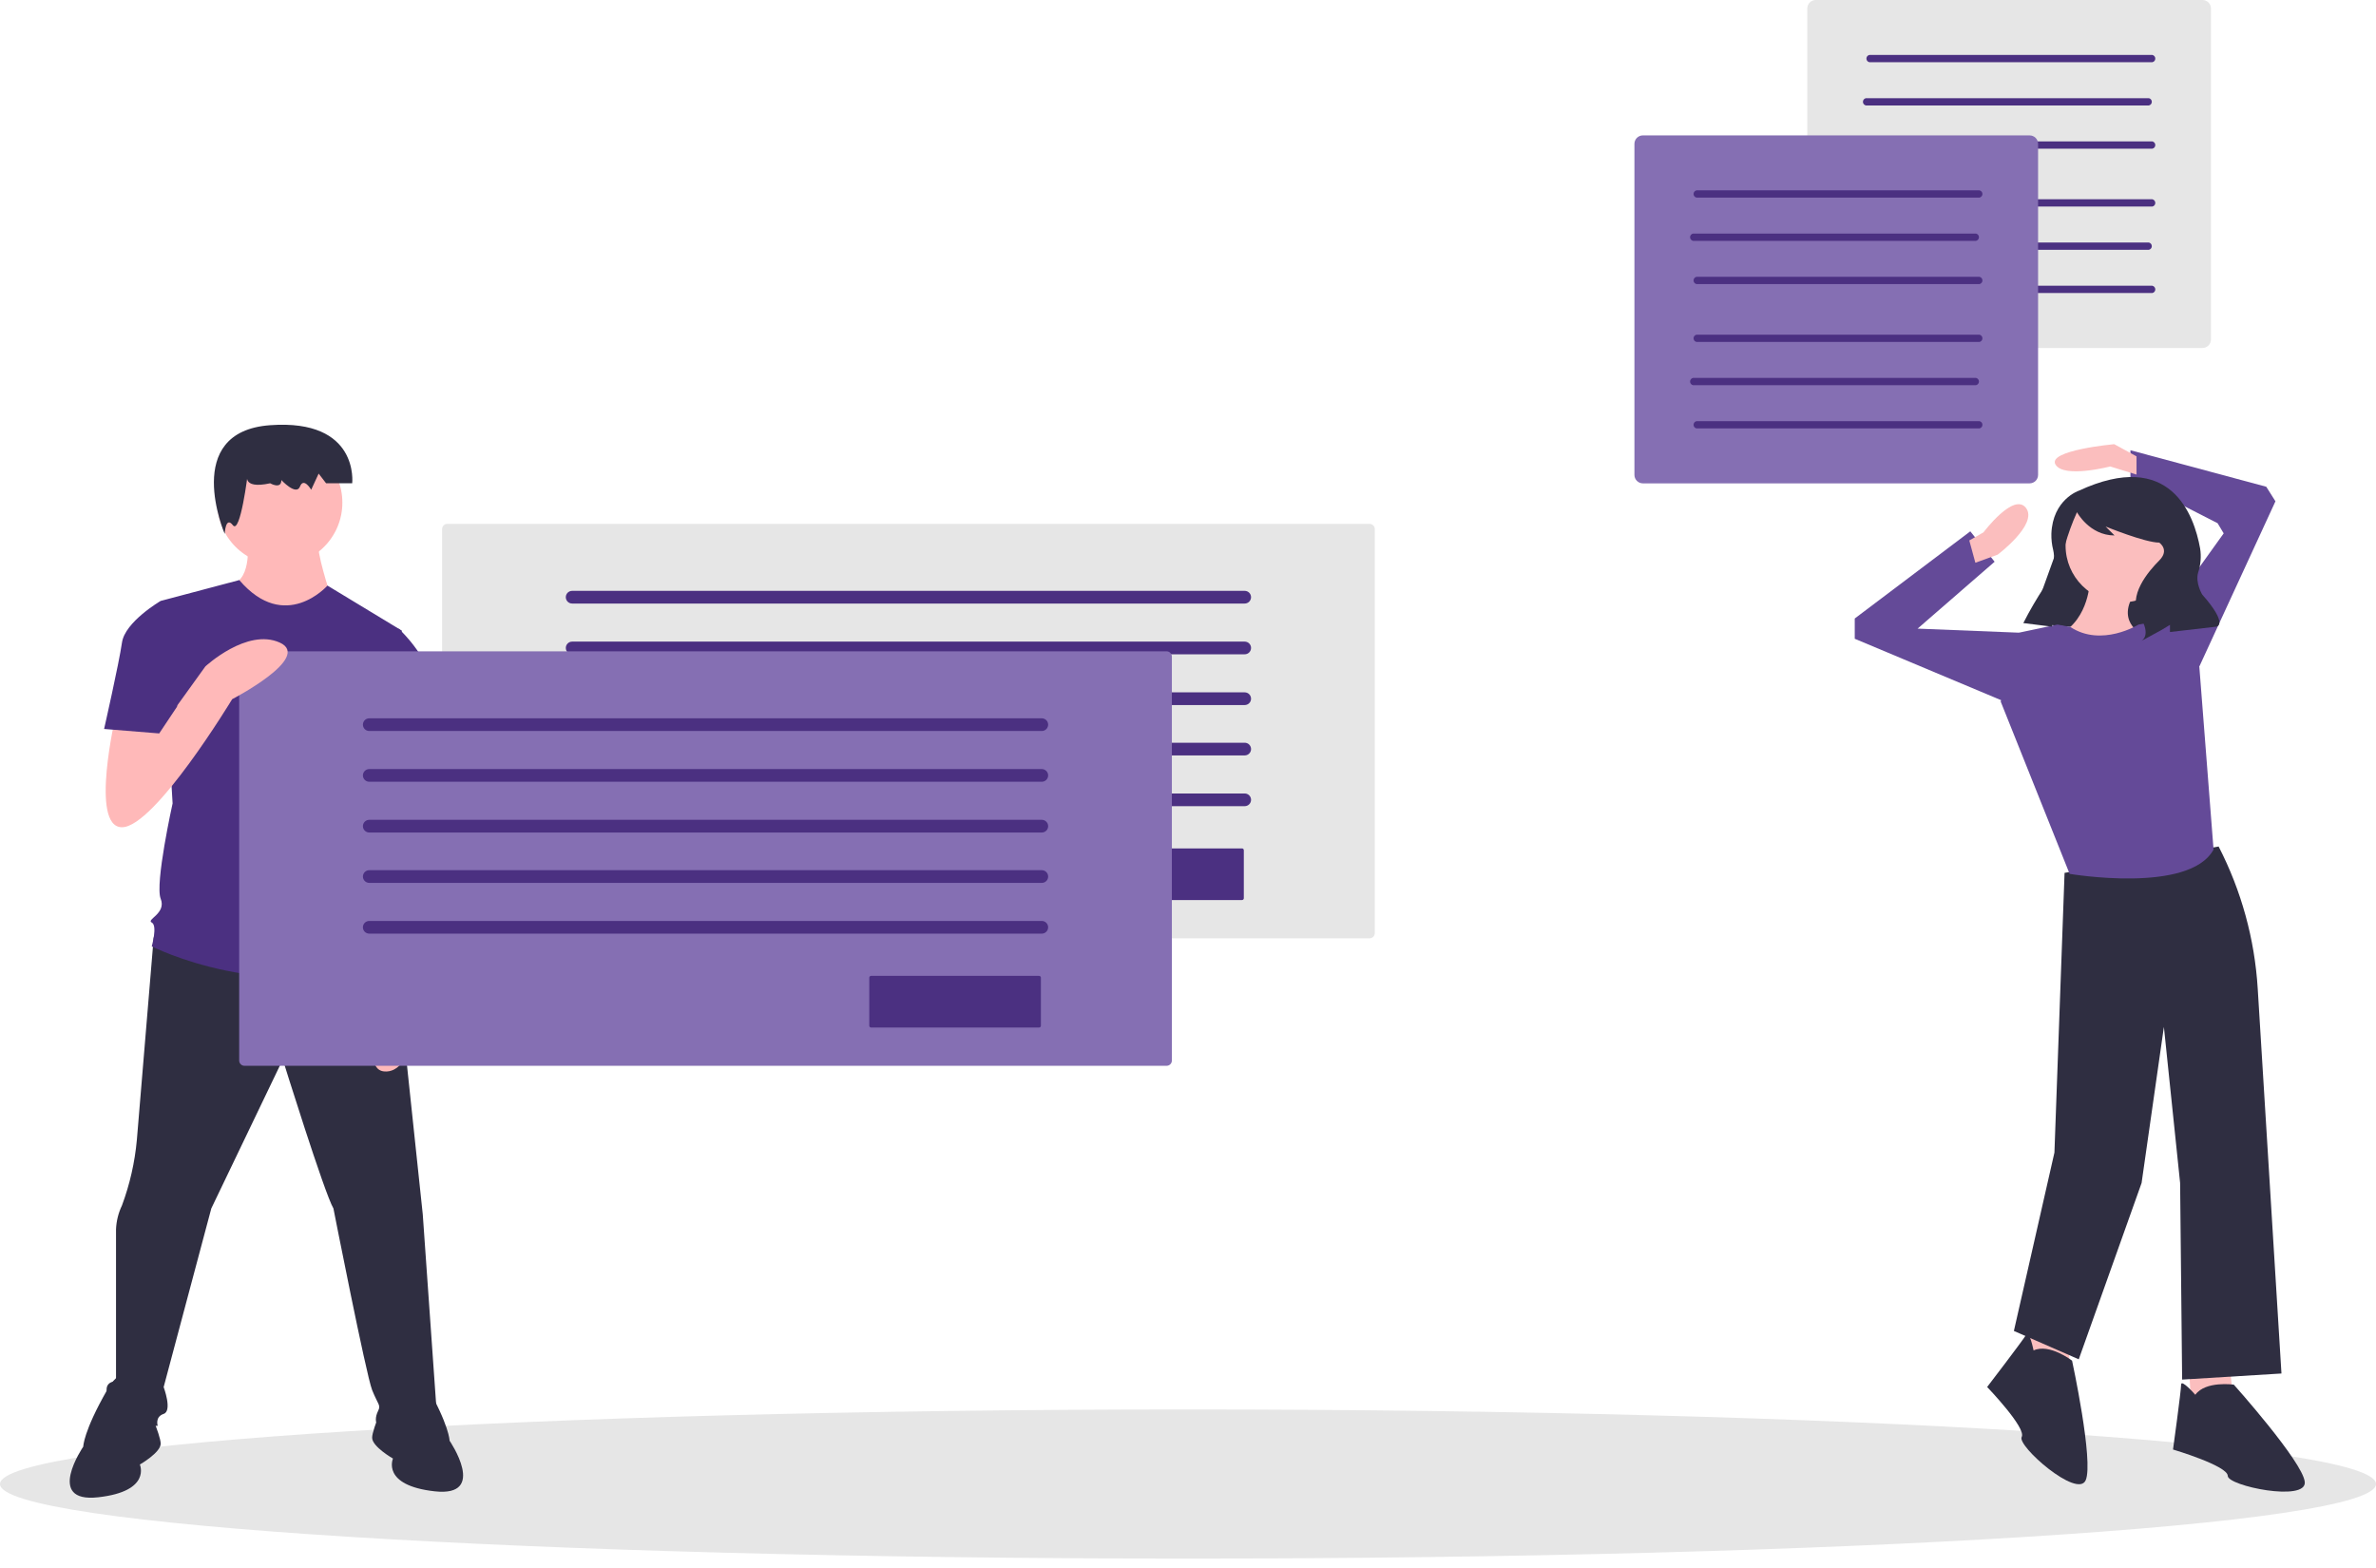 <svg width="250" height="165" viewBox="0 0 250 165" fill="none" xmlns="http://www.w3.org/2000/svg">
<g clip-path="url(#clip0)">
<path d="M125 164.009C194.036 164.009 250 160.496 250 156.163C250 151.83 194.036 148.317 125 148.317C55.964 148.317 0 151.83 0 156.163C0 160.496 55.964 164.009 125 164.009Z" fill="#E6E6E6"/>
<path d="M191.05 0C190.815 0 190.589 0.094 190.422 0.261C190.256 0.427 190.162 0.653 190.162 0.889V35.728C190.162 35.964 190.256 36.19 190.422 36.357C190.589 36.523 190.815 36.617 191.05 36.617H231.744C231.979 36.617 232.205 36.523 232.372 36.357C232.539 36.19 232.632 35.964 232.633 35.728V0.889C232.632 0.653 232.539 0.427 232.372 0.261C232.205 0.094 231.979 0 231.744 8.53272e-06L191.05 0Z" fill="#E6E6E6"/>
<path d="M196.694 20.97C196.606 20.988 196.526 21.036 196.469 21.106C196.412 21.176 196.381 21.263 196.381 21.353C196.381 21.443 196.412 21.531 196.469 21.6C196.526 21.67 196.606 21.718 196.694 21.736H226.466C226.554 21.718 226.634 21.67 226.691 21.6C226.748 21.531 226.779 21.443 226.779 21.353C226.779 21.263 226.748 21.176 226.691 21.106C226.634 21.036 226.554 20.988 226.466 20.97H196.694Z" fill="#4B3081"/>
<path d="M196.328 25.52C196.24 25.538 196.161 25.586 196.104 25.656C196.047 25.726 196.015 25.813 196.015 25.903C196.015 25.993 196.047 26.08 196.104 26.15C196.161 26.22 196.24 26.268 196.328 26.286H226.1C226.188 26.268 226.268 26.22 226.325 26.15C226.382 26.08 226.413 25.993 226.413 25.903C226.413 25.813 226.382 25.726 226.325 25.656C226.268 25.586 226.188 25.538 226.1 25.52H196.328Z" fill="#4B3081"/>
<path d="M196.694 30.07C196.606 30.088 196.526 30.136 196.469 30.206C196.412 30.276 196.381 30.363 196.381 30.453C196.381 30.543 196.412 30.631 196.469 30.7C196.526 30.77 196.606 30.818 196.694 30.836H226.466C226.554 30.818 226.634 30.77 226.691 30.7C226.748 30.631 226.779 30.543 226.779 30.453C226.779 30.363 226.748 30.276 226.691 30.206C226.634 30.136 226.554 30.088 226.466 30.07H196.694Z" fill="#4B3081"/>
<path d="M196.694 5.781C196.606 5.799 196.526 5.847 196.469 5.917C196.412 5.987 196.381 6.074 196.381 6.164C196.381 6.254 196.412 6.342 196.469 6.412C196.526 6.481 196.606 6.529 196.694 6.547H226.466C226.554 6.529 226.634 6.481 226.691 6.412C226.748 6.342 226.779 6.254 226.779 6.164C226.779 6.074 226.748 5.987 226.691 5.917C226.634 5.847 226.554 5.799 226.466 5.781H196.694Z" fill="#4B3081"/>
<path d="M196.328 10.331C196.24 10.349 196.16 10.397 196.103 10.467C196.046 10.537 196.015 10.624 196.015 10.714C196.015 10.804 196.046 10.892 196.103 10.961C196.16 11.031 196.24 11.079 196.328 11.097H226.1C226.188 11.079 226.268 11.031 226.325 10.961C226.382 10.892 226.413 10.804 226.413 10.714C226.413 10.624 226.382 10.537 226.325 10.467C226.268 10.397 226.188 10.349 226.1 10.331H196.328Z" fill="#4B3081"/>
<path d="M196.694 14.881C196.606 14.899 196.526 14.947 196.469 15.017C196.412 15.087 196.381 15.174 196.381 15.264C196.381 15.354 196.412 15.442 196.469 15.512C196.526 15.581 196.606 15.629 196.694 15.647H226.466C226.554 15.629 226.634 15.581 226.691 15.512C226.748 15.442 226.779 15.354 226.779 15.264C226.779 15.174 226.748 15.087 226.691 15.017C226.634 14.947 226.554 14.899 226.466 14.881H196.694Z" fill="#4B3081"/>
<path d="M172.861 14.247C172.626 14.247 172.4 14.341 172.233 14.507C172.067 14.674 171.973 14.9 171.973 15.135V49.975C171.973 50.211 172.067 50.437 172.233 50.603C172.4 50.77 172.626 50.864 172.861 50.864H213.555C213.79 50.864 214.016 50.77 214.183 50.603C214.35 50.437 214.443 50.211 214.444 49.975V15.135C214.443 14.9 214.35 14.674 214.183 14.507C214.016 14.341 213.79 14.247 213.555 14.247H172.861Z" fill="#856FB3"/>
<path d="M178.506 35.217C178.417 35.235 178.338 35.283 178.281 35.352C178.224 35.422 178.193 35.51 178.193 35.6C178.193 35.69 178.224 35.777 178.281 35.847C178.338 35.917 178.417 35.965 178.506 35.983H208.278C208.366 35.965 208.445 35.917 208.502 35.847C208.559 35.777 208.59 35.69 208.59 35.6C208.59 35.51 208.559 35.422 208.502 35.352C208.445 35.283 208.366 35.235 208.278 35.217H178.506Z" fill="#4B3081"/>
<path d="M178.139 39.767C178.051 39.785 177.972 39.833 177.915 39.903C177.858 39.973 177.827 40.06 177.827 40.15C177.827 40.24 177.858 40.327 177.915 40.397C177.972 40.467 178.051 40.515 178.139 40.533H207.911C208 40.515 208.079 40.467 208.136 40.397C208.193 40.327 208.224 40.24 208.224 40.15C208.224 40.06 208.193 39.973 208.136 39.903C208.079 39.833 208 39.785 207.911 39.767H178.139Z" fill="#4B3081"/>
<path d="M178.506 44.317C178.417 44.335 178.338 44.383 178.281 44.453C178.224 44.523 178.193 44.61 178.193 44.7C178.193 44.79 178.224 44.878 178.281 44.947C178.338 45.017 178.417 45.065 178.506 45.083H208.278C208.366 45.065 208.445 45.017 208.502 44.947C208.559 44.878 208.59 44.79 208.59 44.7C208.59 44.61 208.559 44.523 208.502 44.453C208.445 44.383 208.366 44.335 208.278 44.317H178.506Z" fill="#4B3081"/>
<path d="M178.505 20.028C178.417 20.046 178.338 20.094 178.281 20.164C178.224 20.233 178.193 20.321 178.193 20.411C178.193 20.501 178.224 20.588 178.281 20.658C178.338 20.728 178.417 20.776 178.505 20.794H208.277C208.366 20.776 208.445 20.728 208.502 20.658C208.559 20.588 208.59 20.501 208.59 20.411C208.59 20.321 208.559 20.233 208.502 20.164C208.445 20.094 208.366 20.046 208.277 20.028H178.505Z" fill="#4B3081"/>
<path d="M178.139 24.578C178.051 24.596 177.972 24.644 177.915 24.714C177.858 24.784 177.827 24.871 177.827 24.961C177.827 25.051 177.858 25.139 177.915 25.208C177.972 25.278 178.051 25.326 178.139 25.344H207.911C208 25.326 208.079 25.278 208.136 25.208C208.193 25.139 208.224 25.051 208.224 24.961C208.224 24.871 208.193 24.784 208.136 24.714C208.079 24.644 208 24.596 207.911 24.578H178.139Z" fill="#4B3081"/>
<path d="M178.505 29.128C178.417 29.146 178.338 29.194 178.281 29.264C178.224 29.334 178.193 29.421 178.193 29.511C178.193 29.601 178.224 29.688 178.281 29.758C178.338 29.828 178.417 29.876 178.505 29.894H208.277C208.366 29.876 208.445 29.828 208.502 29.758C208.559 29.688 208.59 29.601 208.59 29.511C208.59 29.421 208.559 29.334 208.502 29.264C208.445 29.194 208.366 29.146 208.277 29.128H178.505Z" fill="#4B3081"/>
<path d="M230.348 144.214L230.562 148.266L235.041 147.839L234.614 143.787L230.348 144.214Z" fill="#FBBEBE"/>
<path d="M213.072 139.521L213.285 143.573L217.764 143.147L217.338 139.094L213.072 139.521Z" fill="#FBBEBE"/>
<path d="M233.441 89.078L217.231 91.851L216.165 121.285L211.899 140.054L218.724 143.04L225.336 124.484L227.682 108.061L229.389 124.484L229.602 145.173L240.053 144.533L237.554 104.019C237.233 98.808 235.832 93.72 233.441 89.078V89.078Z" fill="#2F2E41"/>
<path d="M230.988 146.773C230.988 146.773 229.495 145.067 229.495 145.707C229.495 146.346 228.642 152.532 228.642 152.532C228.642 152.532 234.401 154.238 234.401 155.305C234.401 156.371 242.719 158.077 242.506 155.944C242.292 153.812 235.041 145.707 235.041 145.707C235.041 145.707 232.054 145.28 230.988 146.773Z" fill="#2F2E41"/>
<path d="M213.971 142.106C213.971 142.106 213.517 139.885 213.2 140.441C212.884 140.998 209.085 145.953 209.085 145.953C209.085 145.953 213.249 150.283 212.721 151.21C212.194 152.137 218.582 157.731 219.451 155.772C220.32 153.812 218.021 143.182 218.021 143.182C218.021 143.182 215.636 141.336 213.971 142.106Z" fill="#2F2E41"/>
<path d="M213.644 65.566L225.452 66.695L229.388 55.969L218.084 53.246L213.644 65.566Z" fill="#2F2E41"/>
<path d="M223.309 63.377C226.608 63.377 229.281 60.703 229.281 57.405C229.281 54.106 226.608 51.433 223.309 51.433C220.011 51.433 217.337 54.106 217.337 57.405C217.337 60.703 220.011 63.377 223.309 63.377Z" fill="#FBBEBE"/>
<path d="M219.897 61.031C219.897 61.031 219.897 65.083 216.698 66.79C213.498 68.496 224.376 70.415 224.376 70.415L225.442 66.79C225.442 66.79 222.243 65.296 225.016 61.884L219.897 61.031Z" fill="#FBBEBE"/>
<path d="M225.016 65.723C225.016 65.723 221.11 68.142 217.837 65.973L216.484 65.723L212.432 66.576L210.512 73.828L217.764 91.957C217.764 91.957 230.348 94.09 232.908 89.398L231.414 70.202L227.362 65.296L225.016 65.723Z" fill="#644A98"/>
<path d="M226.936 65.937L233.974 56.125L233.335 55.059L224.163 50.367V47.38L238.453 51.22L239.42 52.752L230.988 71.055L226.936 65.937Z" fill="#644A98"/>
<path d="M212.858 66.79L212.432 66.576L201.767 66.15L209.872 59.111L207.313 55.912L195.155 65.084V67.216L212.432 74.468L212.858 66.79Z" fill="#644A98"/>
<path d="M207.207 56.872L208.7 56.019C208.7 56.019 211.899 51.753 213.179 53.459C214.458 55.165 210.193 58.365 210.193 58.365L207.846 59.218L207.207 56.872Z" fill="#FBBEBE"/>
<path d="M224.802 48.02L222.456 46.74C222.456 46.74 215.418 47.38 216.271 48.873C217.124 50.366 222.03 49.086 222.03 49.086L224.802 49.94V48.02Z" fill="#FBBEBE"/>
<path d="M218.725 51.641C218.725 51.641 215.983 52.555 215.844 56.163C215.83 56.741 215.894 57.317 216.034 57.877C216.189 58.531 216.288 59.939 215.092 61.778C214.291 62.993 213.559 64.252 212.9 65.549L212.891 65.566L215.902 65.942L216.542 60.952C216.853 58.532 217.517 56.171 218.516 53.945L218.536 53.899C218.536 53.899 219.854 56.345 222.488 56.345L221.547 55.404C221.547 55.404 225.687 57.098 227.192 57.098C227.192 57.098 228.322 57.851 227.192 58.98C226.063 60.109 223.805 62.743 225.123 64.813C226.44 66.883 225.311 67.448 225.311 67.448L227.381 66.319L228.322 65.754V66.507L233.214 65.942C233.214 65.942 234.531 65.754 231.709 62.555C231.709 62.555 230.963 61.313 231.289 60.241C231.557 59.427 231.628 58.561 231.495 57.714C230.863 54.186 228.382 47.173 218.725 51.641Z" fill="#2F2E41"/>
<path d="M47.073 55.124C46.925 55.125 46.784 55.183 46.68 55.288C46.575 55.392 46.517 55.533 46.517 55.681V98.185C46.517 98.332 46.575 98.474 46.68 98.578C46.784 98.682 46.925 98.741 47.073 98.741H144.097C144.245 98.741 144.386 98.682 144.491 98.578C144.595 98.474 144.654 98.332 144.654 98.185V55.681C144.654 55.533 144.595 55.392 144.491 55.288C144.386 55.183 144.245 55.125 144.097 55.124H47.073Z" fill="#E6E6E6"/>
<path d="M130.967 63.51H60.202C60.114 63.51 60.027 63.493 59.946 63.46C59.865 63.426 59.791 63.377 59.729 63.315C59.667 63.253 59.617 63.179 59.584 63.098C59.55 63.017 59.533 62.93 59.533 62.842C59.533 62.755 59.55 62.668 59.584 62.587C59.617 62.505 59.667 62.432 59.729 62.37C59.791 62.308 59.865 62.259 59.946 62.225C60.027 62.192 60.114 62.175 60.202 62.175H130.967C131.144 62.175 131.314 62.246 131.439 62.371C131.564 62.496 131.634 62.666 131.634 62.842C131.634 63.019 131.564 63.189 131.439 63.314C131.314 63.439 131.144 63.51 130.967 63.51Z" fill="#4B3081"/>
<path d="M130.967 68.851H60.202C60.025 68.851 59.855 68.781 59.73 68.655C59.605 68.53 59.534 68.36 59.534 68.183C59.534 68.006 59.605 67.836 59.73 67.711C59.855 67.586 60.025 67.516 60.202 67.516H130.967C131.144 67.516 131.314 67.586 131.439 67.711C131.565 67.836 131.635 68.006 131.635 68.183C131.635 68.36 131.565 68.53 131.439 68.655C131.314 68.781 131.144 68.851 130.967 68.851Z" fill="#4B3081"/>
<path d="M130.967 74.192H60.202C60.114 74.192 60.027 74.175 59.946 74.141C59.865 74.108 59.791 74.059 59.729 73.997C59.667 73.935 59.617 73.861 59.584 73.78C59.55 73.699 59.533 73.612 59.533 73.524C59.533 73.436 59.55 73.349 59.584 73.268C59.617 73.187 59.667 73.114 59.729 73.052C59.791 72.99 59.865 72.94 59.946 72.907C60.027 72.873 60.114 72.856 60.202 72.856H130.967C131.144 72.857 131.314 72.927 131.439 73.052C131.564 73.178 131.634 73.347 131.634 73.524C131.634 73.701 131.564 73.871 131.439 73.996C131.314 74.121 131.144 74.191 130.967 74.192Z" fill="#4B3081"/>
<path d="M130.967 79.492H60.202C60.025 79.492 59.855 79.422 59.73 79.296C59.605 79.171 59.534 79.001 59.534 78.824C59.534 78.647 59.605 78.478 59.73 78.352C59.855 78.227 60.025 78.157 60.202 78.157H130.967C131.144 78.157 131.314 78.227 131.439 78.352C131.565 78.478 131.635 78.647 131.635 78.824C131.635 79.001 131.565 79.171 131.439 79.296C131.314 79.422 131.144 79.492 130.967 79.492Z" fill="#4B3081"/>
<path d="M130.967 84.833H60.202C60.114 84.833 60.027 84.816 59.946 84.782C59.865 84.749 59.791 84.7 59.729 84.638C59.667 84.576 59.617 84.502 59.584 84.421C59.55 84.34 59.533 84.253 59.533 84.165C59.533 84.077 59.55 83.99 59.584 83.909C59.617 83.828 59.667 83.755 59.729 83.693C59.791 83.631 59.865 83.582 59.946 83.548C60.027 83.514 60.114 83.497 60.202 83.498H130.967C131.145 83.498 131.314 83.568 131.44 83.693C131.565 83.818 131.635 83.988 131.635 84.165C131.635 84.342 131.565 84.512 131.44 84.637C131.314 84.762 131.145 84.833 130.967 84.833Z" fill="#4B3081"/>
<path d="M113.005 89.277C112.955 89.277 112.906 89.297 112.87 89.333C112.835 89.368 112.815 89.417 112.814 89.468V94.521C112.815 94.572 112.835 94.62 112.87 94.656C112.906 94.691 112.955 94.712 113.005 94.712H130.682C130.733 94.712 130.781 94.691 130.817 94.656C130.853 94.62 130.873 94.572 130.873 94.521V89.468C130.873 89.417 130.853 89.368 130.817 89.333C130.781 89.297 130.733 89.277 130.682 89.277H113.005Z" fill="#4B3081"/>
<path d="M16.173 98.644C16.173 98.644 14.713 116.193 14.4 119.953C14.185 122.311 13.658 124.629 12.833 126.848C12.458 127.633 12.245 128.485 12.207 129.355V145.336C12.207 145.336 10.953 145.336 11.266 146.59C11.58 147.843 11.893 150.037 11.893 150.037H16.594C16.594 150.037 16.28 149.097 17.22 148.783C18.16 148.47 17.22 145.963 17.22 145.963L22.234 127.161L29.755 111.492C29.755 111.492 34.142 125.594 35.082 127.161C35.082 127.161 38.529 144.71 39.156 146.276C39.783 147.843 40.096 147.843 39.783 148.47C39.469 149.097 39.469 149.723 39.783 150.037C40.096 150.35 46.05 150.037 46.05 150.037L44.483 127.788L41.663 101.151L27.248 96.764L16.173 98.644Z" fill="#2F2E41"/>
<path d="M15.34 147.53C15.34 147.53 13.774 141.889 11.267 146.277C8.76 150.664 8.76 152.231 8.76 152.231C8.76 152.231 4.686 158.185 10.326 157.558C15.967 156.931 14.714 154.111 14.714 154.111C14.714 154.111 16.907 152.857 16.907 151.917C16.907 150.977 15.34 147.53 15.34 147.53Z" fill="#2F2E41"/>
<path d="M40.723 146.904C40.723 146.904 42.29 141.263 44.797 145.65C47.304 150.037 47.304 151.604 47.304 151.604C47.304 151.604 51.378 157.558 45.737 156.931C40.096 156.305 41.35 153.484 41.35 153.484C41.35 153.484 39.156 152.231 39.156 151.291C39.156 150.351 40.723 146.904 40.723 146.904Z" fill="#2F2E41"/>
<path d="M25.995 56.34C25.995 56.34 26.622 60.414 24.742 61.354C22.862 62.294 28.816 65.741 30.383 65.741C31.949 65.741 34.77 62.607 34.77 62.607C34.77 62.607 33.203 57.907 33.516 56.967L25.995 56.34Z" fill="#FFB9B9"/>
<path d="M29.442 59.474C33.076 59.474 36.023 56.527 36.023 52.893C36.023 49.258 33.076 46.312 29.442 46.312C25.807 46.312 22.861 49.258 22.861 52.893C22.861 56.527 25.807 59.474 29.442 59.474Z" fill="#FFB9B9"/>
<path d="M42.29 66.368L34.456 61.621C34.456 61.621 29.999 66.681 25.177 61.041L16.907 63.234L18.161 84.543C18.161 84.543 16.28 93.004 16.907 94.571C17.534 96.138 15.34 96.765 15.967 97.078C16.594 97.391 15.967 99.585 15.967 99.585C15.967 99.585 28.189 105.852 41.663 101.152L40.41 97.078C40.581 96.545 40.612 95.978 40.503 95.43C40.393 94.882 40.145 94.37 39.783 93.944C39.783 93.944 41.037 92.064 39.47 90.497C39.47 90.497 40.097 87.677 38.53 86.423L38.216 82.036L39.157 79.843L42.29 66.368Z" fill="#4B3081"/>
<path d="M26.074 49.837C26.074 49.837 25.29 51.535 28.428 50.856C28.428 50.856 29.605 51.535 29.605 50.516C29.605 50.516 31.174 52.214 31.566 51.196C31.958 50.177 32.743 51.535 32.743 51.535L33.528 49.837L34.312 50.856H37.058C37.058 50.856 37.843 44.064 28.428 44.743C19.013 45.423 23.645 56.183 23.645 56.183C23.645 56.183 23.721 54.252 24.505 55.27C25.29 56.289 26.074 49.837 26.074 49.837Z" fill="#2F2E41"/>
<path d="M45.111 78.902L45.424 85.483C45.424 85.483 46.678 97.704 44.171 103.032V105.852C44.171 105.852 43.544 113.06 40.41 112.746C37.276 112.433 41.35 102.405 41.35 102.405L40.724 88.617L40.097 80.783L45.111 78.902Z" fill="#FFB9B9"/>
<path d="M38.843 66.681L41.969 66.173C44.221 68.337 45.755 71.139 46.364 74.202C47.304 79.216 47.618 80.156 47.618 80.156L40.097 82.036L36.023 74.202L38.843 66.681Z" fill="#4B3081"/>
<path d="M25.722 68.538C25.575 68.538 25.433 68.596 25.329 68.701C25.225 68.805 25.166 68.946 25.166 69.094V111.598C25.166 111.745 25.225 111.887 25.329 111.991C25.433 112.095 25.575 112.154 25.722 112.154H122.747C122.894 112.154 123.035 112.095 123.14 111.991C123.244 111.887 123.303 111.745 123.303 111.598V69.094C123.303 68.946 123.244 68.805 123.14 68.701C123.035 68.596 122.894 68.538 122.747 68.538H25.722Z" fill="#856FB3"/>
<path d="M109.617 76.923H38.851C38.674 76.922 38.505 76.852 38.38 76.727C38.255 76.601 38.185 76.432 38.185 76.255C38.185 76.078 38.255 75.909 38.38 75.783C38.505 75.658 38.674 75.588 38.851 75.587H109.617C109.794 75.587 109.963 75.658 110.089 75.783C110.214 75.908 110.284 76.078 110.284 76.255C110.284 76.432 110.214 76.602 110.089 76.727C109.963 76.852 109.794 76.923 109.617 76.923Z" fill="#4B3081"/>
<path d="M109.617 82.263H38.851C38.674 82.263 38.505 82.193 38.38 82.067C38.255 81.942 38.185 81.773 38.185 81.596C38.185 81.419 38.255 81.249 38.38 81.124C38.505 80.999 38.674 80.929 38.851 80.928H109.617C109.794 80.928 109.963 80.999 110.089 81.124C110.214 81.249 110.284 81.419 110.284 81.596C110.284 81.773 110.214 81.943 110.089 82.068C109.963 82.193 109.794 82.263 109.617 82.263Z" fill="#4B3081"/>
<path d="M109.617 87.604H38.851C38.674 87.604 38.505 87.533 38.38 87.408C38.255 87.283 38.185 87.114 38.185 86.937C38.185 86.76 38.255 86.59 38.38 86.465C38.505 86.34 38.674 86.269 38.851 86.269H109.617C109.704 86.269 109.791 86.286 109.872 86.32C109.954 86.353 110.027 86.402 110.09 86.464C110.152 86.526 110.201 86.6 110.235 86.681C110.268 86.762 110.286 86.849 110.286 86.937C110.286 87.024 110.268 87.111 110.235 87.192C110.201 87.273 110.152 87.347 110.09 87.409C110.027 87.471 109.954 87.52 109.872 87.554C109.791 87.587 109.704 87.604 109.617 87.604Z" fill="#4B3081"/>
<path d="M109.617 92.905H38.851C38.674 92.905 38.505 92.834 38.38 92.709C38.255 92.584 38.185 92.414 38.185 92.237C38.185 92.061 38.255 91.891 38.38 91.766C38.505 91.641 38.674 91.57 38.851 91.57H109.617C109.704 91.57 109.791 91.587 109.872 91.62C109.954 91.654 110.027 91.703 110.09 91.765C110.152 91.827 110.201 91.9 110.235 91.982C110.268 92.063 110.286 92.15 110.286 92.237C110.286 92.325 110.268 92.412 110.235 92.493C110.201 92.574 110.152 92.648 110.09 92.71C110.027 92.772 109.954 92.821 109.872 92.855C109.791 92.888 109.704 92.905 109.617 92.905Z" fill="#4B3081"/>
<path d="M109.617 98.246H38.851C38.674 98.246 38.504 98.175 38.379 98.05C38.254 97.925 38.184 97.755 38.184 97.578C38.184 97.401 38.254 97.231 38.379 97.106C38.504 96.981 38.674 96.911 38.851 96.911H109.617C109.794 96.911 109.964 96.981 110.089 97.106C110.214 97.231 110.284 97.401 110.284 97.578C110.284 97.755 110.214 97.925 110.089 98.05C109.964 98.175 109.794 98.246 109.617 98.246Z" fill="#4B3081"/>
<path d="M91.654 102.69C91.604 102.69 91.555 102.71 91.52 102.746C91.484 102.782 91.464 102.83 91.464 102.881V107.934C91.464 107.985 91.484 108.033 91.52 108.069C91.555 108.105 91.604 108.125 91.654 108.125H109.332C109.382 108.125 109.431 108.105 109.466 108.069C109.502 108.033 109.522 107.985 109.522 107.934V102.881C109.522 102.83 109.502 102.782 109.466 102.746C109.431 102.71 109.382 102.69 109.332 102.69H91.654Z" fill="#4B3081"/>
<path d="M12.207 75.142C12.207 75.142 9.387 87.05 12.834 87.05C16.281 87.05 24.428 73.575 24.428 73.575C24.428 73.575 32.889 69.188 29.442 67.621C25.995 66.054 21.608 70.128 21.608 70.128L16.546 77.156L16.281 73.575L12.207 75.142Z" fill="#FFB9B9"/>
<path d="M18.788 65.114L16.907 63.234C16.907 63.234 13.147 65.427 12.834 67.621C12.52 69.815 10.953 76.709 10.953 76.709L16.751 77.179L18.631 74.359L18.788 65.114Z" fill="#4B3081"/>
</g>
<defs>
<clipPath id="clip0">
<rect width="250" height="164.009" fill="white"/>
</clipPath>
</defs>
</svg>
